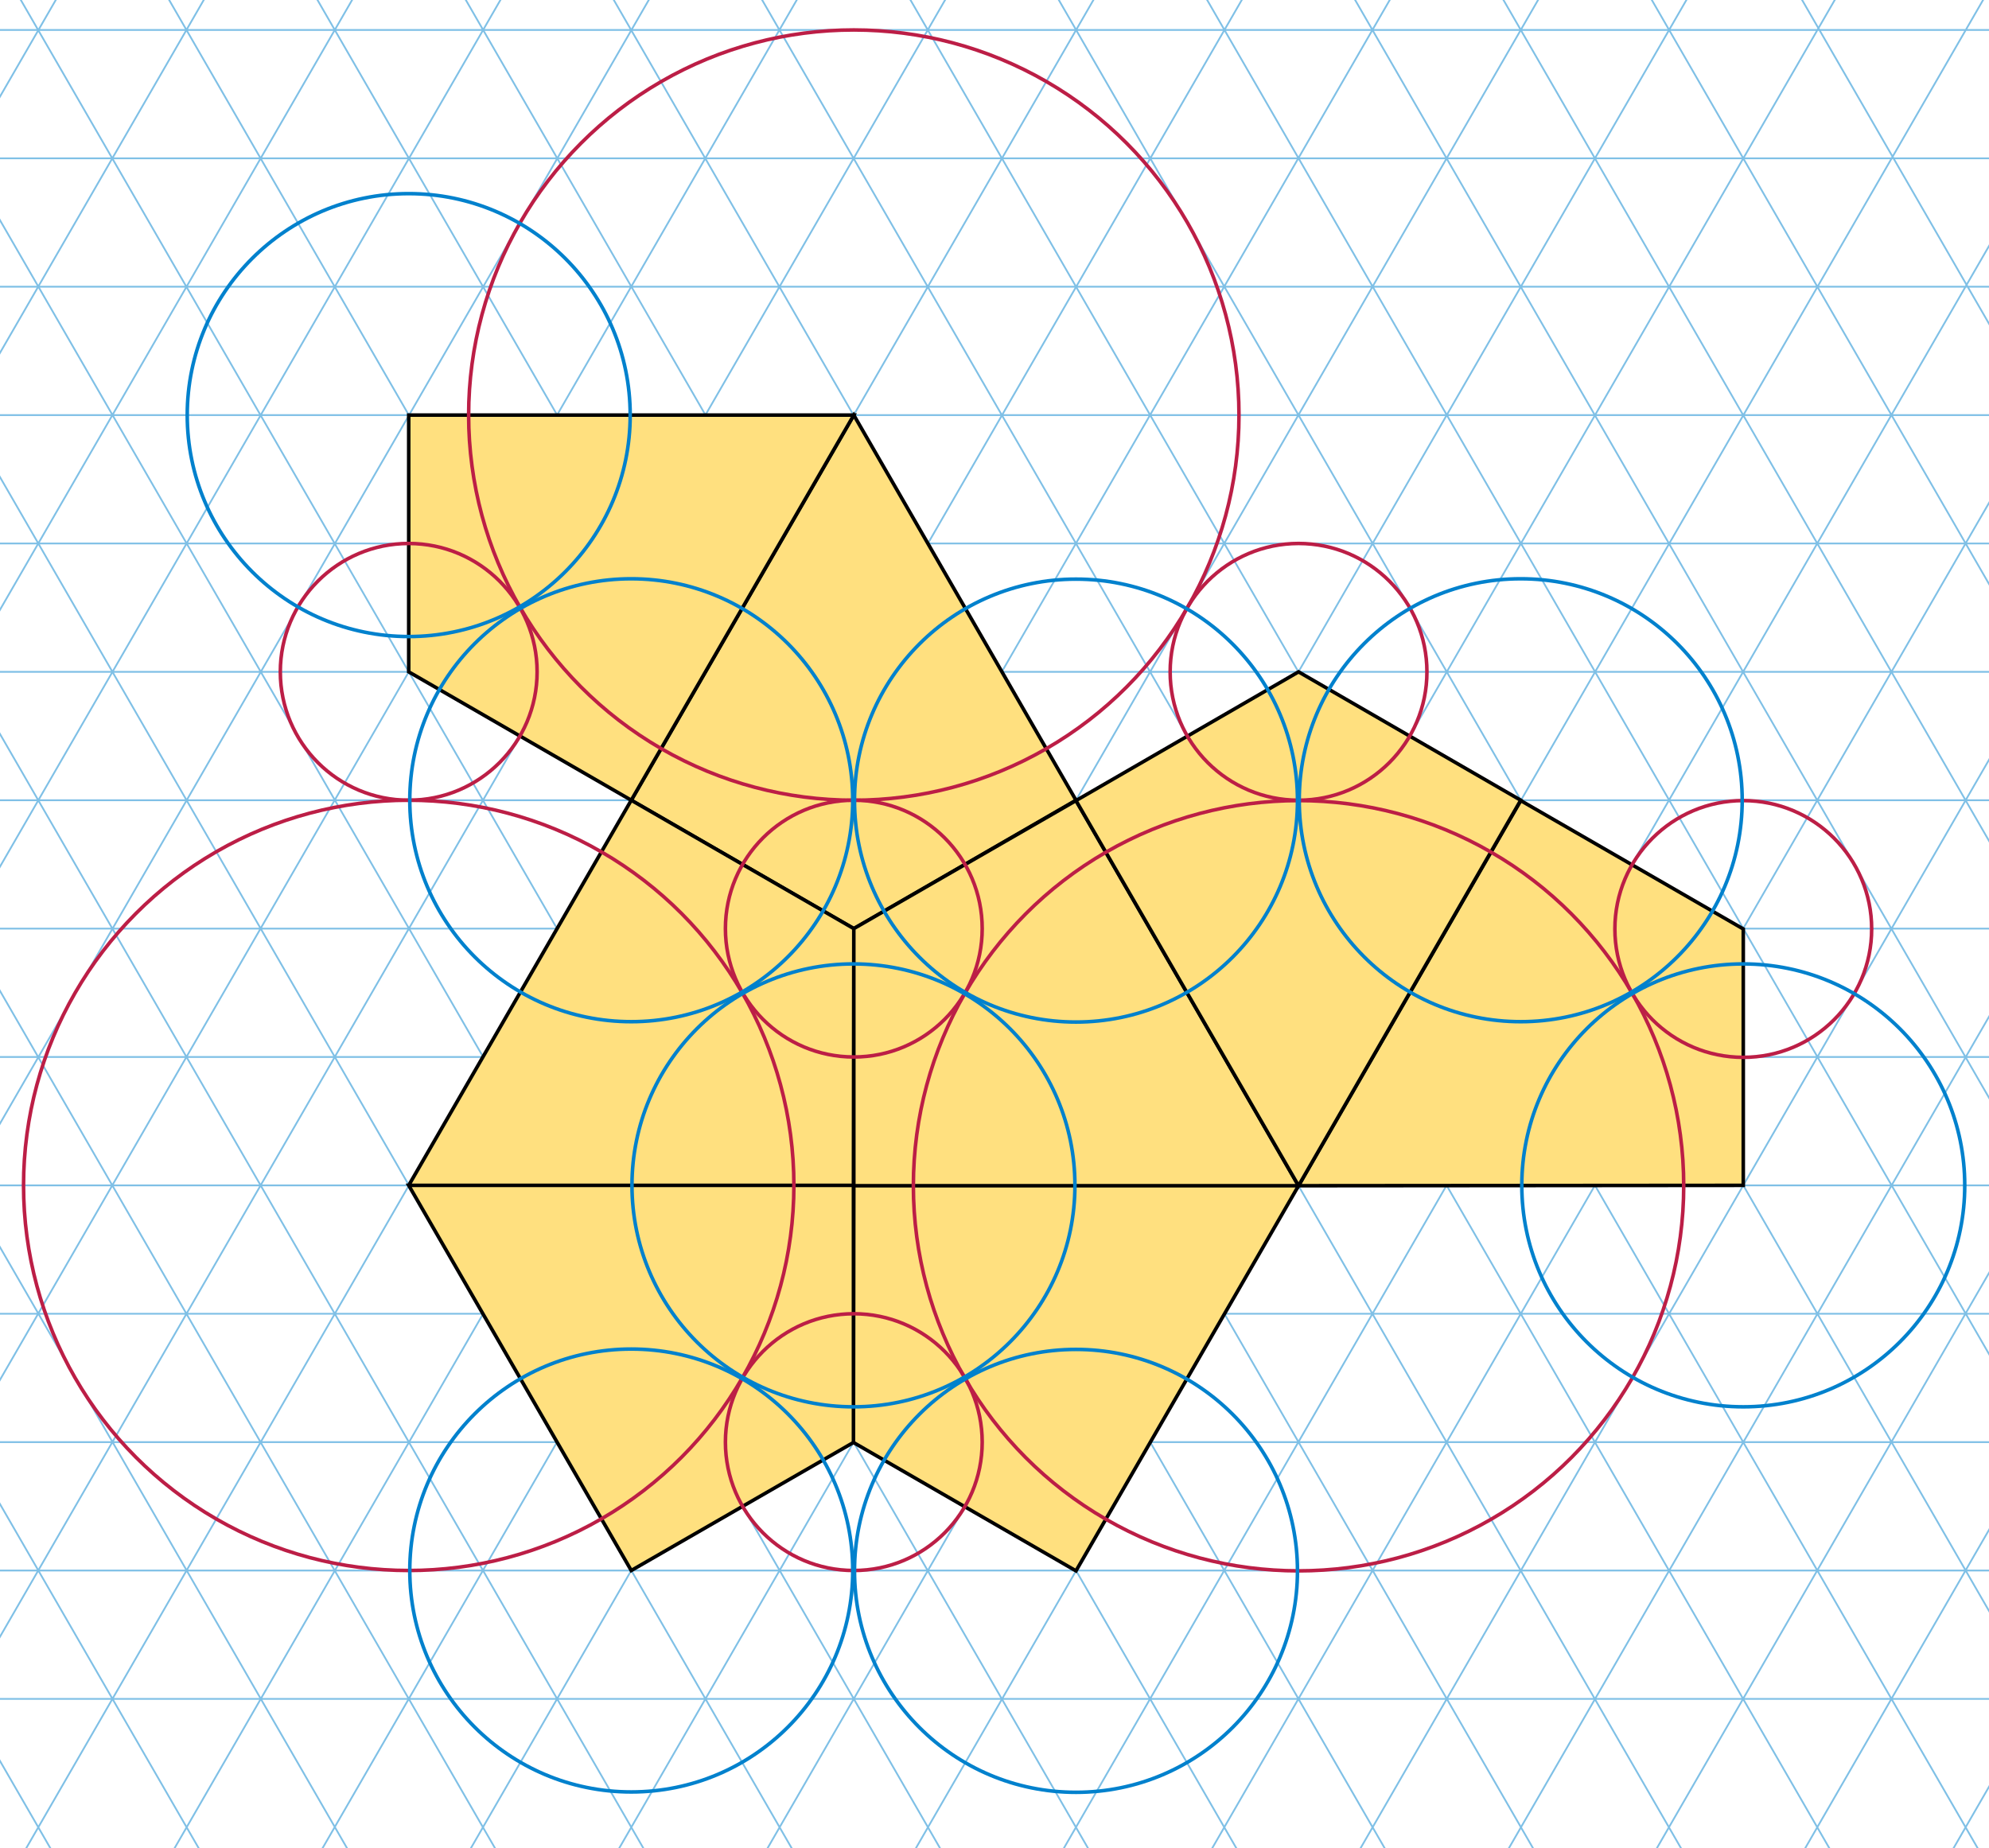 <svg xmlns="http://www.w3.org/2000/svg" width="557.7" height="518.3"><path d="M-578.5 404.4h1512m-1512-72h1512m-1512-72h1512m-1512-72h1512m-1512 180h1512m-1512-72h1512m-1512-72h1512m-1512-72h1512m-1512-36h1512m-1512-72h1512m-1512 36h1512m-1512-72h1512m-1512 468h1512m-1512-36h1512M648.8 897.5l-756-1309.4M586.4 933.5l-756-1309.4M524.1 969.5l-756-1309.4m693.6 1345.4l-756-1309.4M617.6 915.5l-756-1309.4M555.2 951.5l-756-1309.4M492.9 987.5l-756-1309.4m693.6 1345.4l-756-1309.4m724.9 1327.4l-756-1309.4M337 1077.5L-419-231.9m787.2 1291.4l-756-1309.4m1286 1003.4l-756-1309.4M835.8 789.5L79.8-519.9M773.5 825.5L17.5-483.9M711.1 861.5l-756-1309.4M867 771.5L111-537.9M804.7 807.5L48.7-501.9M742.3 843.5l-756-1309.4M679.9 879.5l-756-1309.4M929.8 735.3l-756-1309.5m290.3 157.3l-756 1309.4M526.5-380.9l-756 1309.4M588.8-344.9l-756 1309.4M651.2-308.9l-756 1309.4M495.3-398.9l-756 1309.4M557.7-362.9l-756 1309.4M620-326.9L-136 982.5M682.4-290.9l-756 1309.4M713.6-272.9l-756 1309.4M775.9-236.9l-756 1309.4M838.3-200.9l-756 1309.4M900.6-164.9l-756 1309.4M744.7-254.9l-756 1309.4M807.1-218.9l-756 1309.4M869.4-182.9l-756 1309.4M931.8-146.9l-756 1309.4M339.4-488.9l-756 1309.4M401.8-452.9l-756 1309.4M308.3-506.9l-756 1309.4M370.6-470.9l-756 1309.4M433-434.9L-323 874.5" fill="none" stroke="#7fc0e6" stroke-width=".5"/><g fill="#ffe07f" stroke="#000"><path d="M239.4 116.4l-62.4 108 62.4 36 62.3-36-62.3-108z"/><path d="M239.4 116.4H114.6v72l62.4 36 62.4-108z"/><path d="M114.6 332.4h124.7l.1-72-62.4-36-62.4 108zm0 0l62.4 108 62.3-35.9v-72.1H114.6zm249.5.1l-62.4-108-62.3 35.9v72.1h124.7zm0 0H239.4l-.1 72 62.4 36 62.4-108zm0 0l124.7-.1v-71.9l-62.4-36-62.3 108z"/><path d="M364.1 332.5l62.3-108.1-62.3-36-62.4 36.1 62.4 108z"/></g><g fill="none" stroke="#bc1e46"><circle cx="239.4" cy="260.4" r="36"/><circle cx="239.4" cy="404.4" r="36"/><circle cx="488.8" cy="260.5" r="36"/><circle cx="364.1" cy="188.4" r="36"/><circle cx="114.6" cy="188.4" r="36"/><circle cx="364.1" cy="332.5" r="108"/><circle cx="114.6" cy="332.4" r="108"/><circle cx="239.4" cy="116.4" r="108"/></g><g fill="none" stroke="#0081cd"><circle cx="177" cy="224.4" r="62.1"/><circle cx="114.6" cy="116.4" r="62.1"/><circle cx="239.3" cy="332.4" r="62.1"/><circle cx="177" cy="440.4" r="62.1"/><circle cx="301.7" cy="440.5" r="62.1"/><circle cx="301.7" cy="224.5" r="62.1"/><circle cx="426.4" cy="224.4" r="62.1"/><circle cx="488.8" cy="332.4" r="62.1"/></g></svg>